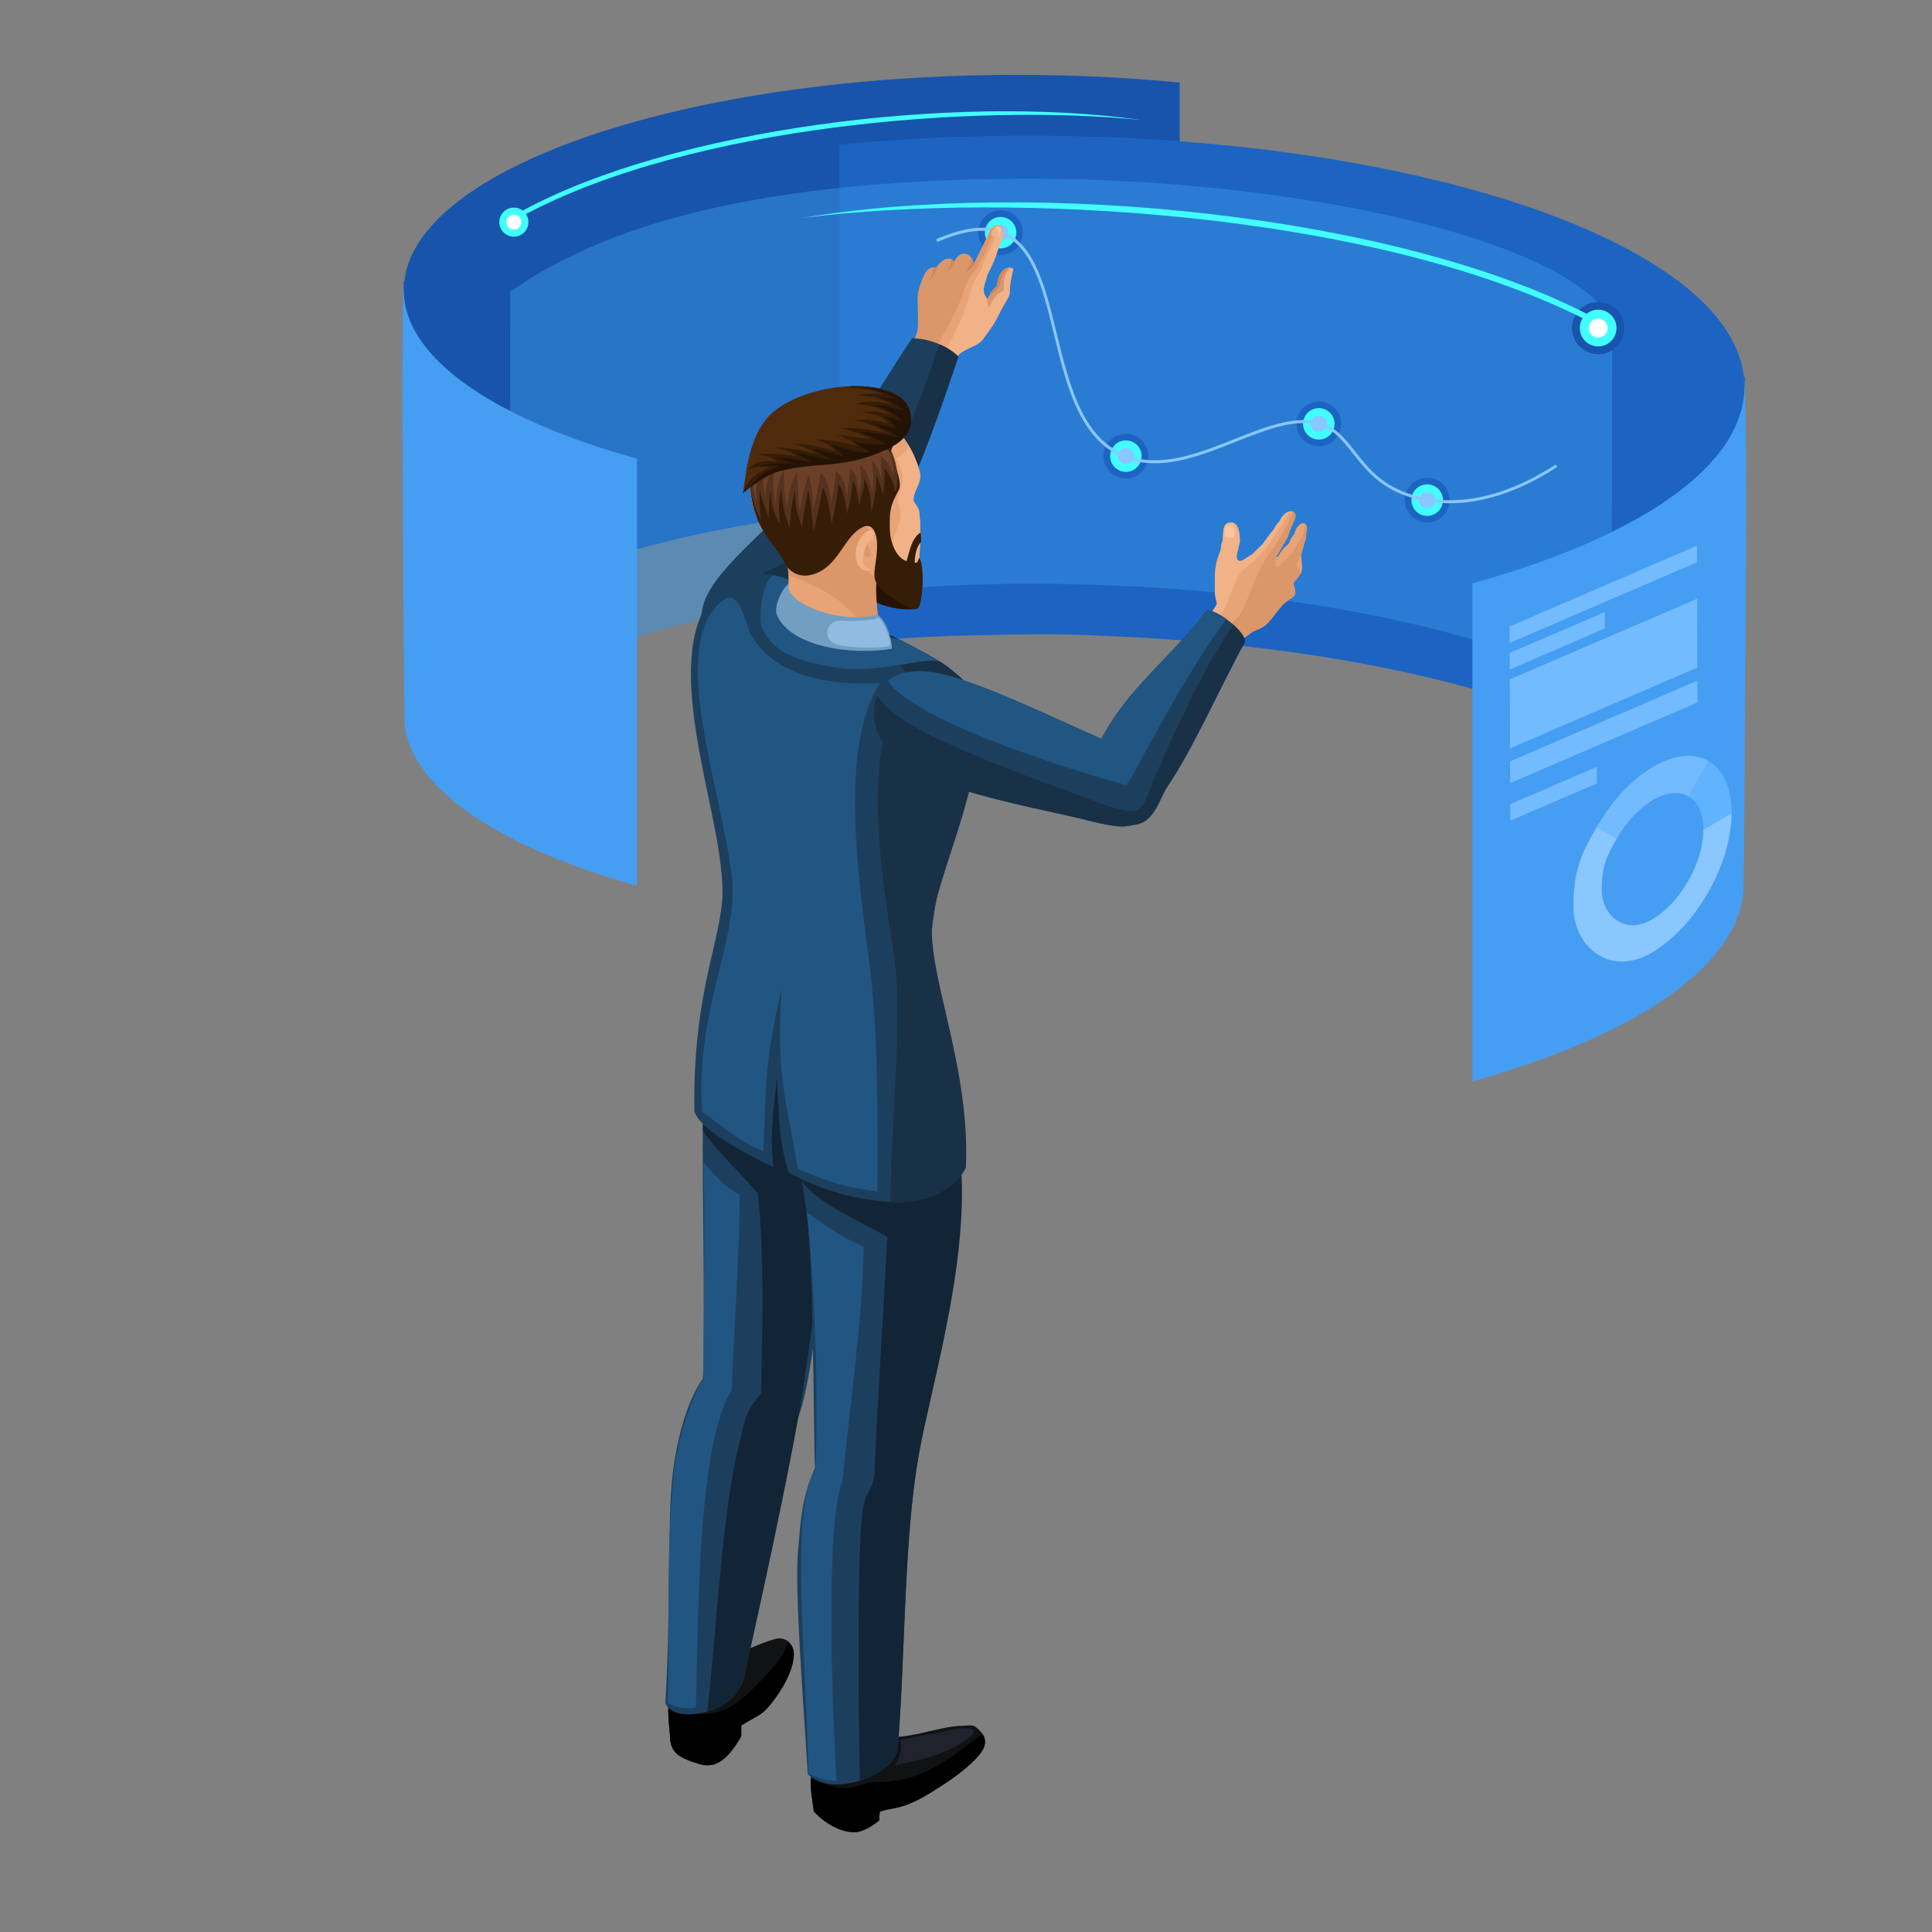<?xml version="1.0" encoding="utf-8"?>
<!-- Generator: Adobe Illustrator 16.0.0, SVG Export Plug-In . SVG Version: 6.00 Build 0)  -->
<!DOCTYPE svg PUBLIC "-//W3C//DTD SVG 1.1//EN" "http://www.w3.org/Graphics/SVG/1.1/DTD/svg11.dtd">
<svg version="1.1" id="Layer_1" xmlns="http://www.w3.org/2000/svg" xmlns:xlink="http://www.w3.org/1999/xlink" x="0px" y="0px"
	 width="50px" height="50px" viewBox="0 0 50 50" enable-background="new 0 0 50 50" xml:space="preserve">
<rect x="0" y="0" width="50" height="50" fill="#808080" stroke="none"/>
<g>
	<g>
		<path fill-rule="evenodd" clip-rule="evenodd" fill="#1854AC" d="M26.324,1.938c-8.551,0-15.522,2.371-15.86,5.34
			c-0.009,0.006-0.019,0.012-0.027,0.018l0.273,10.341c1.175-2.435,6.859-4.332,13.938-4.598c1.208-0.069,2.26-0.022,3.389-0.002
			c0.854,0.032,1.687,0.087,2.493,0.164V2.136C29.19,2.006,27.781,1.938,26.324,1.938z"/>
		<path fill-rule="evenodd" clip-rule="evenodd" fill="#1D64C2" d="M26.632,3.512c9.974,0,18.104,2.765,18.498,6.228
			c0.009,0.007,0.021,0.014,0.031,0.02L44.843,21.82c-1.37-2.84-8-5.052-16.255-5.362c-1.409-0.081-2.635-0.026-3.952-0.002
			c-0.995,0.037-1.967,0.101-2.909,0.191V3.743C23.289,3.593,24.934,3.512,26.632,3.512z"/>
		<path opacity="0.5" fill-rule="evenodd" clip-rule="evenodd" fill="#3994E3" d="M26.669,4.626c6.998,0,14.031,1.604,15.055,3.712
			l-0.019,9.736c-1.363-1.021-6.635-2.967-15.071-2.967c-5.873,0-10.958,1.182-13.432,2.902V7.551
			C15.663,5.817,19.668,4.626,26.669,4.626z"/>
		<g>
			<g>
				<path fill-rule="evenodd" clip-rule="evenodd" fill="#111214" d="M19.805,44.264c-0.139,0.133-0.301,0.195-0.621,0.389v0.281
					c-0.333,0.582-0.653,0.846-1.073,0.723c-0.586-0.174-0.764-0.316-0.771-0.736c-0.067-0.715-0.082-0.85,0.111-1.375
					c0.581-0.379,0.855-0.463,1.27-0.594c0.341-0.109,0.854-0.406,1.348-0.537c0.288-0.076,0.463,0.166,0.475,0.354
					C20.569,43.215,20.175,43.871,19.805,44.264z"/>
				<path fill-rule="evenodd" clip-rule="evenodd" d="M19.805,44.264c-0.139,0.133-0.301,0.195-0.621,0.389v0.281
					c-0.333,0.582-0.653,0.846-1.073,0.723c-0.586-0.174-0.764-0.316-0.771-0.736c-0.037-0.395-0.058-0.613-0.037-0.818
					c0.779,0.4,1.442,0.363,2.169-0.387c0.218-0.227,0.858-0.809,0.913-1.242c0.096,0.074,0.152,0.193,0.158,0.295
					C20.569,43.215,20.175,43.871,19.805,44.264z"/>
			</g>
			<g>
				<path fill-rule="evenodd" clip-rule="evenodd" fill="#111214" d="M21.551,45.482c0.164-0.043,0.586-0.686,1.179-0.561
					c0.711,0.152,1.538-0.25,2.178-0.258c0.115-0.002,0.259-0.031,0.329,0.021c0.305,0.229,0.343,0.465,0.08,0.764
					c-0.194,0.221-0.545,0.504-0.847,0.699c-0.32,0.207-0.57,0.383-0.958,0.543c-0.288,0.119-0.482,0.104-0.743,0.195l-0.016,0.227
					c-0.208,0.176-0.442,0.287-0.585,0.301c-0.367,0.031-0.797-0.203-1.107-0.533c-0.035-0.375-0.169-0.748,0.024-1.299
					L21.551,45.482z"/>
				<path fill-rule="evenodd" clip-rule="evenodd" d="M25.421,44.867c0.12,0.176,0.089,0.361-0.105,0.582
					c-0.194,0.221-0.545,0.504-0.847,0.699c-0.32,0.207-0.57,0.383-0.958,0.543c-0.288,0.119-0.482,0.104-0.743,0.195l-0.016,0.227
					c-0.208,0.176-0.442,0.287-0.585,0.301c-0.367,0.031-0.797-0.203-1.107-0.533c-0.027-0.285-0.111-0.572-0.063-0.936
					c0.792,0.605,1.279,0.195,1.583,0.18c0.451-0.021,1.104,0.018,2.107-0.705C24.92,45.254,25.171,45.068,25.421,44.867z"/>
				<path fill-rule="evenodd" clip-rule="evenodd" fill="#20232E" d="M23.163,45.688c0.184-0.32,0.184-0.529,0.123-0.656l1.264-0.25
					c0.619-0.129,0.746-0.014,0.581,0.135C24.579,45.406,23.852,45.529,23.163,45.688z"/>
			</g>
			<path fill-rule="evenodd" clip-rule="evenodd" fill="#1D3F5E" d="M21.738,28.344c-0.193,1.502-0.569,7.045-1.068,8.293
				c-0.751,1.879-0.964,4.746-1.42,6.811c-0.07,0.242-0.281,0.549-0.622,0.721c-0.531,0.268-1.266,0.291-1.41-0.094
				c0.124-1.904,0.08-4.309,0.143-5.367c0.069-1.188,0.36-2.346,0.828-3.035c0.061-0.852-0.002-4.363-0.003-5.945
				c0-1.416,0.021-2.326,0.431-3.239L21.738,28.344z"/>
			<path fill-rule="evenodd" clip-rule="evenodd" fill="#122536" d="M21.738,28.9c-0.193,1.504-0.829,6.422-1.068,7.736
				c-0.396,2.174-0.964,4.746-1.42,6.811c-0.07,0.242-0.281,0.549-0.622,0.721c-0.102,0.051-0.211,0.094-0.322,0.125
				c0.185-1.492,0.376-5.121,0.795-6.803c0.189-0.762,0.158-0.924,0.593-1.424c0.034-1.715,0.095-3.451-0.08-5.17
				c-0.269-0.357-1.079-1.109-1.422-1.637l0.004-0.955c0.062-0.445,0.241-0.857,0.421-1.26L21.738,28.9z"/>
			<path fill-rule="evenodd" clip-rule="evenodd" fill="#1D3F5E" d="M24.506,28.389c0.116,0.477,0.32,1.217,0.342,1.709
				c0.119,2.639-0.793,5.959-1.081,7.609c-0.389,2.234-0.34,5.371-0.541,7.596c-0.128,0.641-1.717,1.244-2.322,0.609
				c-0.113-1.9-0.343-4.732-0.251-5.777c0.077-0.869,0.101-1.373,0.437-2.139c-0.014-0.389-0.024-1.438-0.043-2.605
				c-0.022-1.313-0.057-2.77-0.125-3.596c-0.108-1.316-0.768-3.68-0.063-5.303l3.067-0.499L24.506,28.389z"/>
			<path fill-rule="evenodd" clip-rule="evenodd" fill="#122536" d="M24.746,29.262c0.566,2.738-0.637,6.484-0.978,8.445
				c-0.389,2.234-0.34,5.371-0.541,7.596c-0.064,0.318-0.488,0.627-0.972,0.781c-0.048-1.93-0.055-4.648,0.004-6.115
				c0.064-1.58,0.216-1.08,0.368-1.773c0.071-1.75,0.226-4.059,0.337-6.18c-0.75-0.455-2.314-1.064-2.302-1.762l2.711-0.104
				L24.746,29.262z"/>
			<path fill-rule="evenodd" clip-rule="evenodd" fill="#215682" d="M20.881,31.377c0.557,0.402,0.841,0.598,1.469,0.893
				c-0.018,1.754-0.361,4.178-0.547,6.041c-0.467,1.191-0.245,6.201-0.155,7.781c-0.349-0.035-0.418-0.035-0.725-0.197
				c-0.06-2.963-0.487-6.916,0.181-7.854C21.184,35.984,21.094,33.41,20.881,31.377z"/>
			<path fill-rule="evenodd" clip-rule="evenodd" fill="#215682" d="M19.138,30.92c0.018,1.342-0.163,3.715-0.199,5.055
				c-0.962,1.463-0.858,6.797-0.934,8.215c-0.322,0.043-0.429,0.018-0.724-0.119c0.061-1.021-0.068-3.764,0.153-5.883
				c0.12-1.152,0.512-2.078,0.765-2.521c0.014-1.555,0.048-4.027,0.009-5.582C18.514,30.422,18.698,30.678,19.138,30.92z"/>
		</g>
		<path fill-rule="evenodd" clip-rule="evenodd" fill="#459EF2" d="M45.13,9.74c0.131,0.401,0,11.974-0.003,13.134
			c0,2.064-2.743,3.915-7.021,5.114V15.097c4.288-1.189,7.04-3.028,7.04-5.094C45.146,9.915,45.139,9.827,45.13,9.74z"/>
		<path fill-rule="evenodd" clip-rule="evenodd" fill="#459EF2" d="M10.464,7.277c-0.113,0.344-0.001,10.267,0.001,11.262
			c0,1.77,2.352,3.357,6.021,4.385V11.871c-3.676-1.02-6.037-2.597-6.037-4.368C10.45,7.428,10.456,7.353,10.464,7.277z"/>
		<g>
			<circle fill-rule="evenodd" clip-rule="evenodd" fill="#1854AC" cx="41.36" cy="8.49" r="0.677"/>
			<path fill-rule="evenodd" clip-rule="evenodd" fill="#41FFFF" d="M41.072,8.126l-0.098,0.116
				c-5.544-2.776-14.837-3.284-20.202-2.603C26.852,4.62,36.102,5.569,41.072,8.126z"/>
			<circle fill-rule="evenodd" clip-rule="evenodd" fill="#41FFFF" cx="41.36" cy="8.49" r="0.475"/>
			<circle fill-rule="evenodd" clip-rule="evenodd" fill="#FFFFFF" cx="41.36" cy="8.49" r="0.244"/>
		</g>
		<g>
			<g>
				<circle fill-rule="evenodd" clip-rule="evenodd" fill="#1D64C2" cx="25.896" cy="6.021" r="0.58"/>
				<circle fill-rule="evenodd" clip-rule="evenodd" fill="#41FFFF" cx="25.896" cy="6.022" r="0.407"/>
				<circle fill-rule="evenodd" clip-rule="evenodd" fill="#8AC6FF" cx="25.896" cy="6.021" r="0.209"/>
			</g>
			<g>
				<circle fill-rule="evenodd" clip-rule="evenodd" fill="#1D64C2" cx="29.137" cy="11.805" r="0.58"/>
				<circle fill-rule="evenodd" clip-rule="evenodd" fill="#41FFFF" cx="29.138" cy="11.805" r="0.407"/>
				<circle fill-rule="evenodd" clip-rule="evenodd" fill="#8AC6FF" cx="29.137" cy="11.805" r="0.209"/>
			</g>
			<g>
				<circle fill-rule="evenodd" clip-rule="evenodd" fill="#1D64C2" cx="34.131" cy="10.97" r="0.58"/>
				<circle fill-rule="evenodd" clip-rule="evenodd" fill="#41FFFF" cx="34.131" cy="10.969" r="0.407"/>
				<circle fill-rule="evenodd" clip-rule="evenodd" fill="#8AC6FF" cx="34.131" cy="10.969" r="0.209"/>
			</g>
			<g>
				<circle fill-rule="evenodd" clip-rule="evenodd" fill="#1D64C2" cx="36.936" cy="12.943" r="0.58"/>
				<circle fill-rule="evenodd" clip-rule="evenodd" fill="#41FFFF" cx="36.936" cy="12.943" r="0.408"/>
				<circle fill-rule="evenodd" clip-rule="evenodd" fill="#8AC6FF" cx="36.936" cy="12.943" r="0.209"/>
			</g>
			<path fill-rule="evenodd" clip-rule="evenodd" fill="#8AC6FF" d="M40.3,12.086c-0.67,0.435-1.362,0.738-2.048,0.867
				c-0.641,0.122-1.276,0.09-1.881-0.127c-0.695-0.25-1.047-0.695-1.359-1.091c-0.274-0.348-0.518-0.657-0.94-0.752
				c-0.611-0.137-1.337,0.151-2.097,0.453c-0.878,0.348-1.802,0.715-2.669,0.479c-1.322-0.36-1.686-1.851-2.028-3.256
				c-0.143-0.582-0.28-1.149-0.482-1.612c-0.402-0.923-1.062-1.428-2.535-0.786l-0.031-0.069c1.529-0.667,2.215-0.139,2.636,0.824
				c0.202,0.468,0.342,1.039,0.485,1.625c0.337,1.384,0.696,2.852,1.976,3.2c0.842,0.229,1.753-0.132,2.62-0.476
				c0.771-0.306,1.508-0.598,2.142-0.456c0.448,0.101,0.7,0.42,0.983,0.779c0.306,0.389,0.65,0.825,1.325,1.067
				c0.592,0.213,1.213,0.243,1.842,0.124c0.675-0.127,1.358-0.426,2.021-0.855L40.3,12.086z"/>
		</g>
		<g>
			<g>
				<g>
					<path fill-rule="evenodd" clip-rule="evenodd" fill="#E8A476" d="M25.618,5.984c-0.057,0.12-0.112,0.241-0.17,0.359
						l-0.245,0.489c-0.052-0.24-0.244-0.332-0.39-0.21c-0.045,0.037-0.09,0.09-0.119,0.16c-0.024-0.065-0.208-0.212-0.459,0.143
						c-0.156-0.018-0.238,0.049-0.304,0.175c-0.04,0.076-0.074,0.166-0.105,0.256c-0.044,0.128-0.074,0.236-0.073,0.347
						c0.001,0.236,0.012,0.491,0.005,0.773c-0.007,0.306-0.354,0.692-0.542,0.915L24.35,9.75c0.173-0.217,0.267-0.375,0.441-0.552
						c0.178-0.18,0.403-0.202,0.573-0.341c0.094-0.078,0.149-0.182,0.311-0.41c0.133-0.189,0.207-0.394,0.334-0.601
						c0.124-0.215,0.116-0.167,0.13-0.408c0.009-0.186,0.068-0.37,0.084-0.482c-0.232-0.116-0.416,0.171-0.415,0.452
						c-0.132,0.075-0.22,0.259-0.25,0.341c-0.186-0.243-0.075-0.343,0-0.654c0.118-0.216,0.202-0.407,0.267-0.625
						c0.036-0.096,0.071-0.195,0.11-0.302c0.054-0.174-0.015-0.298-0.067-0.333C25.825,5.808,25.713,5.821,25.618,5.984z"/>
					<path fill-rule="evenodd" clip-rule="evenodd" fill="#F1B287" d="M24.053,9.656L24.35,9.75
						c0.173-0.217,0.267-0.375,0.441-0.552c0.178-0.18,0.403-0.202,0.573-0.341c0.094-0.078,0.149-0.182,0.311-0.41
						c0.133-0.189,0.207-0.394,0.334-0.601c0.124-0.215,0.116-0.167,0.13-0.408c0.009-0.186,0.068-0.37,0.084-0.482
						c-0.232-0.116-0.416,0.171-0.415,0.452c-0.132,0.075-0.22,0.259-0.25,0.341c-0.186-0.243-0.075-0.343,0-0.654
						c0.118-0.216,0.202-0.407,0.267-0.625c0.036-0.096,0.071-0.195,0.11-0.302c0.049-0.162-0.005-0.281-0.057-0.324
						c-0.052,0.098-0.112,0.261-0.185,0.443c-0.095,0.233-0.216,0.5-0.316,0.706c-0.066,0.134-0.108,0.192-0.146,0.261
						c-0.04,0.072-0.076,0.156-0.132,0.347C24.904,8.358,24.528,9.053,24.053,9.656z"/>
					<path fill-rule="evenodd" clip-rule="evenodd" fill="#DB9669" d="M26.147,6.933c-0.195-0.028-0.34,0.227-0.339,0.476
						c-0.132,0.075-0.22,0.259-0.25,0.341c-0.004-0.005-0.007-0.01-0.012-0.015c0.003,0.075,0.013,0.155,0.034,0.243
						c0.163-0.327,0.243-0.382,0.398-0.461C25.957,7.25,25.998,7.076,26.147,6.933L26.147,6.933z M25.618,5.984
						c0.057-0.097,0.118-0.141,0.169-0.154c-0.152,0.402-0.26,0.69-0.473,1.059c-0.113,0.196-0.208,0.235-0.269,0.371
						c-0.078,0.172-0.138,0.395-0.211,0.567c-0.29,0.674-0.622,1.196-1.04,1.749l-0.579-0.184c0.188-0.223,0.535-0.609,0.542-0.915
						c0.007-0.282-0.004-0.537-0.005-0.773c-0.001-0.111,0.028-0.219,0.073-0.347c0.031-0.09,0.065-0.18,0.105-0.256
						c0.066-0.126,0.148-0.193,0.304-0.175c0.25-0.355,0.435-0.208,0.459-0.143c0.029-0.07,0.074-0.123,0.119-0.16
						c0.146-0.121,0.338-0.029,0.39,0.21l0.245-0.489C25.506,6.225,25.561,6.104,25.618,5.984z"/>
					<path fill-rule="evenodd" clip-rule="evenodd" fill="#C9875B" d="M26.09,6.933c-0.165,0.023-0.282,0.252-0.281,0.476
						c-0.125,0.07-0.209,0.236-0.244,0.324c0.068-0.087,0.241-0.274,0.298-0.297C25.88,7.221,25.956,7.043,26.09,6.933L26.09,6.933z
						 M25.224,6.791l-0.021,0.042c-0.013-0.06-0.035-0.11-0.062-0.15c-0.006,0.163-0.097,0.28-0.162,0.36
						C25.125,6.976,25.185,6.897,25.224,6.791L25.224,6.791z M24.692,6.778c-0.008-0.019-0.029-0.044-0.061-0.061
						c-0.03,0.144-0.064,0.211-0.127,0.325C24.608,6.961,24.659,6.873,24.692,6.778L24.692,6.778z M24.24,6.917l-0.005,0.007
						c-0.026-0.003-0.05-0.003-0.072-0.002C24.14,7.08,24.107,7.177,24.03,7.286C24.15,7.169,24.21,7.089,24.24,6.917z"/>
					<path fill-rule="evenodd" clip-rule="evenodd" fill="#F1B287" d="M25.761,5.866c-0.055,0.02-0.099,0.149-0.117,0.207
						c-0.006,0.02,0.174,0.099,0.19,0.07c0.033-0.065,0.096-0.191,0.058-0.233C25.857,5.871,25.817,5.846,25.761,5.866z"/>
					<path fill-rule="evenodd" clip-rule="evenodd" fill="#FCC5A1" d="M25.761,5.866c0.037,0.051,0.096,0.096,0.073,0.277
						c0.033-0.065,0.096-0.191,0.058-0.233C25.857,5.871,25.817,5.846,25.761,5.866z"/>
				</g>
				<path fill-rule="evenodd" clip-rule="evenodd" fill="#1D3F5E" d="M21.335,12.182c0.868-1.153,1.467-2.228,2.268-3.43
					c0.374,0.006,0.883,0.161,1.199,0.479c-0.541,1.609-0.935,2.714-1.642,4.26c-0.792,1.021-3.487,4.294-4.531,3.577
					c-0.313-0.216-0.589-0.616-0.452-1.31C18.358,14.838,19.722,13.846,21.335,12.182z"/>
				<path fill-rule="evenodd" clip-rule="evenodd" fill="#193147" d="M22.479,13.104c0.65-0.864,1.252-2.533,1.835-4.194
					c0.181,0.078,0.353,0.184,0.489,0.321c-0.541,1.609-0.935,2.714-1.642,4.26c-0.792,1.021-3.487,4.294-4.531,3.577
					c-0.313-0.216-0.553-0.432-0.416-1.125C18.395,15.022,20.865,14.767,22.479,13.104z"/>
			</g>
			<g>
				<path fill-rule="evenodd" clip-rule="evenodd" fill="#1D3F5E" d="M19.172,14.898c-1.467,0.607-1.402,2.504-1.15,4.095
					c0.248,1.56,0.604,2.686,0.673,3.899c0.072,1.298-0.776,2.596-0.725,5.873c0.189,0.557,1.611,1.219,2.046,1.443
					c-0.102-0.865-0.008-1.357,0.091-2.324c0.072,1.207,0.043,1.617,0.304,2.457c0.921,0.547,2.858,1.098,3.931,0.516
					c0.052-2.219-0.528-4.021-0.278-6.181c0.141-2.344,1.158-4.87,0.917-6.039c-0.106-0.515-0.436-0.953-0.821-1.261
					c-0.821-0.66-2.985-2.353-4.344-2.529C19.565,14.814,19.346,14.827,19.172,14.898z"/>
				<path fill-rule="evenodd" clip-rule="evenodd" fill="#215682" d="M19.443,16.446c0.557,0.94,1.788,1.323,3.322,1.229
					c-1.032,1.7-0.577,4.865-0.255,7.343c0.219,1.688,0.211,4.312,0.197,5.817c-0.969-0.133-1.145-0.219-2.054-0.58
					c-0.402-2.229-0.545-2.527-0.427-4.66c-0.433,1.869-0.395,2.386-0.473,4.197c-0.769-0.342-0.888-0.533-1.58-1.012
					c-0.189-2.705,0.97-4.444,0.762-6.142c-0.282-2.299-1.669-5.964-0.235-7.096C19.149,15.188,19.304,16.212,19.443,16.446z"/>
				<path fill-rule="evenodd" clip-rule="evenodd" fill="#193147" d="M23.036,31.121c0.698,0.027,1.607-0.199,1.961-0.898
					c0.114-2.533-0.911-4.784-0.88-6.211c0.029-1.31,1.71-4.323,1.031-6.066c-0.121-0.31-0.333-0.461-0.572-0.653
					c-0.39-0.313-1.529-0.853-2.325-1.258l0.021,0.424c0.625,0.388,0.859,0.604,1.365,1.138c-1.579,1.498-0.699,5.621-0.478,7.318
					C23.35,26.365,23.066,29.1,23.036,31.121z"/>
				<g>
					<g>
						<path fill-rule="evenodd" clip-rule="evenodd" fill="#241304" d="M22.02,15.068l0.989-0.139l0.668-0.041
							c0.061,0.587,0.144,0.855,0.018,0.872c-0.296,0.04-0.757-0.023-1.104-0.214C22.332,15.404,22.307,15.24,22.02,15.068z"/>
						<path fill-rule="evenodd" clip-rule="evenodd" fill="#E8A476" d="M23.624,15.118c-0.178,0.087-0.985-0.176-0.958-0.095
							c-0.037,0.553,0.1,0.893,0.087,1.792c-1.056,0.753-2.526-0.117-2.42-0.659c-0.008-0.369,0.176-1.395-0.009-1.694
							c-0.211-0.34-0.643-0.719-0.796-1.235c-0.245-0.824-0.156-1.74,0.613-2.35c1.404-1.115,3.199-0.322,3.654,1.309
							c0.089,0.318-0.163,0.491-0.154,0.763c0.002,0.054,0.073,0.109,0.129,0.227C23.849,13.338,23.842,15.01,23.624,15.118z"/>
						<path fill-rule="evenodd" clip-rule="evenodd" fill="#DB9669" d="M23.614,15.108c-0.178,0.088-0.952-0.178-0.926-0.097
							c-0.057,0.509,0.077,0.905,0.064,1.803c-0.625-0.914-0.889-1.417-2.347-1.922c-0.005-0.184-0.027-0.34-0.083-0.431
							c-0.211-0.34-0.643-0.719-0.796-1.235c-0.245-0.824-0.156-1.74,0.613-2.35c1.404-1.115,3.199-0.322,3.654,1.309
							c0.089,0.318-0.163,0.491-0.154,0.763c0.002,0.054,0.073,0.109,0.129,0.227C23.849,13.338,23.833,15,23.614,15.108z"/>
						<path fill-rule="evenodd" clip-rule="evenodd" fill="#E8A476" d="M23.587,15.118c-0.094,0.05-0.485,0.017-0.775-0.095
							c-0.184-0.07-0.316-0.228-0.345-0.239c-0.12-0.049-0.387-0.428,0.027-1.032c-0.214-0.594-2.042,0.918-2.171,0.709
							c-0.211-0.34-0.643-0.719-0.796-1.235c-0.245-0.824-0.156-1.74,0.613-2.35c1.404-1.115,3.199-0.322,3.654,1.309
							c0.089,0.318-0.163,0.491-0.154,0.763c0.002,0.054,0.073,0.109,0.129,0.227C23.849,13.338,23.802,15.002,23.587,15.118z"/>
						<path fill-rule="evenodd" clip-rule="evenodd" fill="#361D07" d="M20.367,14.667c-0.234-0.491-0.648-0.792-0.84-1.44
							c-0.245-0.824-0.156-1.74,0.613-2.35c1.103-0.876,2.448-0.574,3.194,0.387c0.04,0.062-0.383,0.261-0.243,0.571
							c0.2,0.525,0.232,0.728,0.166,0.852c-0.248,0.46-0.24,0.556-0.223,1.235l-0.324,0.129c-0.073-0.533-0.292-0.5-0.521-0.322
							c-0.402,0.311-0.558,1.017-1.227,1.155C20.71,14.935,20.496,14.833,20.367,14.667z"/>
						<path fill-rule="evenodd" clip-rule="evenodd" fill="#F1B287" d="M23.628,15.111c-0.038,0.022-0.257,0.014-0.366-0.023
							c-0.125-0.133-0.252-0.415-0.248-0.555c0.017-0.537,0.288-0.973,0.287-1.19c-0.003-0.459-0.155-0.23,0.02-0.727
							c0.134-0.381-0.042-0.439-0.12-0.766c0.194-0.071,0.284-0.221,0.316-0.318c0.117,0.198,0.21,0.417,0.276,0.652
							c0.089,0.318-0.163,0.491-0.154,0.763c0.002,0.054,0.073,0.109,0.129,0.227C23.849,13.338,23.838,14.986,23.628,15.111z"/>
						<path fill-rule="evenodd" clip-rule="evenodd" fill="#DB9669" d="M22.582,13.77c-0.503-0.468-0.989,1.023-0.179,1.007
							C22.086,14.442,22.326,13.913,22.582,13.77z"/>
						<path fill-rule="evenodd" clip-rule="evenodd" fill="#F1B287" d="M22.579,13.988c0.075-0.208,0.012-0.284-0.08-0.262
							c-0.101,0.025-0.244,0.17-0.318,0.386c-0.121,0.348,0.052,0.788,0.389,0.617c-0.29,0.017-0.263-0.333-0.176-0.548
							C22.452,14.034,22.544,13.931,22.579,13.988z"/>
						<path fill-rule="evenodd" clip-rule="evenodd" fill="#DB9669" d="M22.446,14.083c0.08,0.15,0.108,0.24,0.083,0.292
							c-0.019,0.036-0.074,0.078-0.166-0.011C22.361,14.259,22.397,14.161,22.446,14.083z"/>
						<path fill-rule="evenodd" clip-rule="evenodd" fill="#54321E" d="M20.576,12.699c0.007,0.41,0.04,0.562,0.178,0.936
							c0.037-0.236,0.069-0.477,0.115-0.711c0.015-0.079,0.033-0.156,0.052-0.233c0.055,0.35,0.096,0.705,0.139,1.056
							c0.08-0.374,0.167-0.751,0.231-1.128c0.14,0.215,0.18,0.664,0.233,0.94c0.072-0.35,0.146-0.681,0.169-1.038
							c0.15,0.152,0.193,0.557,0.235,0.78c0.064-0.297,0.114-0.562,0.148-0.866c0.094,0.138,0.123,0.466,0.151,0.637
							c0.055-0.204,0.145-0.47,0.145-0.675c0.151,0.264,0.156,0.569,0.185,0.864c0.059-0.308,0.147-0.657,0.122-0.967
							c0.066,0.104,0.141,0.412,0.18,0.544c0.017-0.235,0.037-0.474,0.035-0.71c0.126,0.14,0.252,0.401,0.274,0.602
							c0.111-0.236,0.058-0.701-0.084-1.017l-0.017-0.037l-0.041,0.002c-0.238,0.015-0.477,0.03-0.715,0.045
							c-0.158,0.009-0.314,0.02-0.472,0.029c-0.076,0.005-0.162,0.013-0.237,0.013c-0.031-0.001-0.071-0.008-0.103-0.012
							c-0.076-0.01-0.153-0.021-0.229-0.031c-0.221-0.031-0.441-0.062-0.662-0.094c-0.334-0.047-0.651-0.129-0.985-0.178
							c-0.466,0.819-0.118,1.617,0.068,2.017c-0.016-0.259-0.056-0.535-0.018-0.79c0.02,0.223,0.147,0.517,0.227,0.736
							c0-0.26-0.009-0.485,0.052-0.742c-0.012,0.361,0.049,0.574,0.229,0.89c-0.018-0.329-0.052-0.588,0.04-0.928
							c0.012,0.414,0.089,0.665,0.212,1.044C20.461,13.354,20.477,13.01,20.576,12.699z"/>
						<path fill-rule="evenodd" clip-rule="evenodd" fill="#6B4027" d="M19.668,11.494c-0.192,0.423-0.34,0.705-0.081,1.515
							c-0.063-0.591,0.092-0.978,0.213-1.061c-0.071,0.432-0.064,0.536,0.015,0.924c-0.019-0.411,0.112-0.588,0.229-0.813
							c-0.017,0.166-0.075,0.592,0.047,1.061c-0.03-0.262,0.041-0.717,0.196-0.961c0,0.39,0,0.621,0.088,0.982
							c0.021-0.328,0.088-0.672,0.258-0.915c0.029,0.369,0.006,0.65,0.066,0.998c0.058-0.377,0.118-0.599,0.233-0.966
							c0.074,0.351,0.087,0.507,0.123,0.932c0.067-0.317,0.134-0.633,0.182-0.954c0.202,0.183,0.229,0.445,0.273,0.782
							c0.068-0.33,0.103-0.495,0.119-0.828c0.197,0.143,0.231,0.28,0.286,0.668c0.055-0.254,0.065-0.496,0.094-0.755
							c0.154,0.143,0.186,0.323,0.218,0.639c0.085-0.315,0.054-0.512,0.031-0.704c0.161,0.119,0.3,0.428,0.303,0.762
							c0.058-0.303,0.053-0.632-0.014-0.895c0.14,0.158,0.168,0.187,0.251,0.464c0.013-0.188,0.006-0.359-0.002-0.549
							c0.12,0.053,0.256,0.251,0.329,0.481c0.01-0.37-0.069-0.514-0.138-0.666c0,0-1.332,0.138-1.399,0.138
							C21.521,11.774,19.668,11.494,19.668,11.494z"/>
						<path fill-rule="evenodd" clip-rule="evenodd" fill="#4F2B0C" d="M19.235,12.746c0.489-0.551,1.057-0.646,2.125-0.721
							c0.739-0.052,1.252-0.222,1.702-0.462c0.675-0.36,0.587-0.977,0.302-1.23c-0.551-0.489-1.974-0.433-2.925,0.051
							c-0.233,0.119-0.434,0.263-0.591,0.443C19.427,11.312,19.308,12.106,19.235,12.746z"/>
						<path fill-rule="evenodd" clip-rule="evenodd" fill="#361D07" d="M19.213,12.772c0.192-0.146,0.673-0.518,1.002-0.592
							c0.293-0.066,0.67-0.122,1.145-0.155c0.739-0.052,1.252-0.222,1.702-0.462c0.675-0.36,0.587-0.977,0.302-1.23
							c-0.283-0.25-0.794-0.359-1.354-0.34c-0.045,0.01-0.092,0.021-0.141,0.034c0.476,0.026,0.605,0.042,1.019,0.175
							c-0.336-0.033-0.382-0.025-0.719,0.035c0.333,0.013,0.59,0.044,0.897,0.229c-0.288-0.063-0.566-0.122-0.922-0.01
							c0.321,0.027,0.667,0.082,0.922,0.286c-0.294-0.09-0.476-0.092-0.774-0.092c0.325,0.087,0.482,0.065,0.71,0.313
							c-0.359-0.089-0.577-0.12-0.922-0.092c0.347,0.065,0.511,0.125,0.866,0.332c-0.411-0.082-0.792-0.156-1.208-0.12
							c0.343,0.074,0.485,0.133,0.812,0.268c-0.377-0.017-0.553-0.056-0.917-0.106c0.281,0.103,0.322,0.123,0.576,0.286
							c-0.421-0.083-0.716-0.14-1.125-0.162c0.271,0.078,0.422,0.166,0.543,0.313c-0.472-0.137-0.576-0.164-1.079-0.203
							c0.22,0.063,0.406,0.149,0.599,0.268c-0.262-0.054-0.644-0.166-1.092-0.166c0.317,0.089,0.366,0.105,0.585,0.231
							c-0.37-0.07-0.679-0.079-1.051-0.056c0.253,0.051,0.347,0.064,0.525,0.189c-0.319-0.027-0.548-0.023-0.77,0.211
							c0.247-0.086,0.36-0.076,0.585-0.06C19.552,12.258,19.4,12.332,19.213,12.772z"/>
						<path fill-rule="evenodd" clip-rule="evenodd" fill="#241304" d="M22.577,10.487c0.273-0.006,0.596,0.083,0.867,0.143
							c-0.233-0.141-0.439-0.284-0.709-0.351c0.165,0.008,0.328,0.033,0.491,0.054c-0.305-0.167-0.456-0.205-0.79-0.3
							c0.388,0.008,0.816,0.209,0.913,0.29c0.154,0.129,0.257,0.377,0.229,0.617c-0.033,0.282-0.243,0.485-0.483,0.613
							c-0.536,0.286-1.075,0.419-1.679,0.462c-0.891,0.063-1.568,0.164-2.005,0.604c0.179-0.315,0.427-0.447,0.783-0.555
							c-0.173-0.013-0.361-0.016-0.531,0c0.361-0.112,0.694-0.074,0.919-0.037c-0.107-0.075-0.425-0.135-0.544-0.188
							c0.345,0.004,0.643,0.063,0.977,0.126c-0.148-0.085-0.304-0.183-0.457-0.257c0.311,0.045,0.639,0.131,0.95,0.196
							c-0.162-0.1-0.324-0.207-0.494-0.291c0.28,0.041,0.559,0.131,0.832,0.211c-0.107-0.131-0.194-0.209-0.344-0.3
							c0.346,0.043,0.628,0.218,1.009,0.179c-0.145-0.082-0.287-0.176-0.452-0.297c0.305,0.122,0.604,0.085,0.88,0.097
							c-0.245-0.133-0.446-0.234-0.713-0.326c-0.004-0.001-0.008-0.002-0.012-0.004c0.369,0.025,0.696,0.068,1.059,0.141
							c-0.236-0.138-0.436-0.252-0.69-0.349c0.219,0.023,0.432,0.08,0.645,0.133c-0.111-0.122-0.214-0.25-0.365-0.326
							c0.178,0.03,0.355,0.093,0.527,0.146C23.102,10.689,22.965,10.565,22.577,10.487z"/>
						<path fill-rule="evenodd" clip-rule="evenodd" fill="#361D07" d="M23.009,13.414c-0.011,0.327,0.06,0.967,0.453,1.109
							c0.082-0.262,0.126-0.592,0.36-0.739c0.011,0.043,0.031,0.229,0.005,0.254c-0.116,0.116-0.153,0.367-0.155,0.526
							c0.099,0.019,0.075-0.094,0.125-0.122c0.15,0.276,0.076,1.267-0.056,1.311c-0.168,0.055-0.684-0.273-0.872-0.453
							c-0.223-0.211-0.27-0.289-0.224-0.632c0.033-0.25,0.175-0.968-0.195-1.117L23.009,13.414z"/>
					</g>
					<path fill-rule="evenodd" clip-rule="evenodd" fill="#215682" d="M20.4,14.993c-0.121-0.038-0.244-0.078-0.372-0.107
						c-0.289,0.103-0.42,1.111-0.306,1.36c0.315,0.692,0.962,0.858,1.894,1.028c1.061,0.193,2.389-0.307,2.707-0.148
						c0.056,0.028-0.974-0.567-1.088-0.589c-0.947-0.178-2.649-0.453-2.838-1.155L20.4,14.993z"/>
					<g>
						<path fill-rule="evenodd" clip-rule="evenodd" fill="#729EC1" d="M20.397,15.111c-0.065,0.543,1.426,1.053,2.311,0.796
							c0.222,0.13,0.383,0.644,0.372,0.884c-1.053,0.175-2.631-0.053-2.974-0.878C20.03,15.733,20.185,15.315,20.397,15.111z"/>
						<path fill-rule="evenodd" clip-rule="evenodd" fill="#8FBCE0" d="M21.778,16.063c0.313,0.02,0.805,0,0.957-0.078
							c0.167,0.149,0.286,0.476,0.31,0.712c-0.077,0.062-0.755,0.104-1.313,0.003C21.256,16.616,21.333,16.037,21.778,16.063z"/>
					</g>
				</g>
			</g>
			<g>
				<g>
					<path fill-rule="evenodd" clip-rule="evenodd" fill="#E8A476" d="M31.645,13.986c-0.039,0.094-0.04,0.15-0.053,0.251
						c-0.063,0.153-0.101,0.272-0.121,0.38c-0.04,0.201-0.025,0.359-0.031,0.625c-0.003,0.155,0.021,0.235,0.056,0.385
						c-0.157,0.307-0.404,0.495-0.634,0.748l0.745,0.569c0.314-0.208,0.561-0.425,0.831-0.606c0.22-0.086,0.297-0.136,0.363-0.204
						c0.133-0.139,0.261-0.336,0.418-0.506c0.325-0.258,0.353-0.173,0.252-0.538c0.118-0.149,0.231-0.246,0.228-0.379
						c-0.002-0.114-0.015-0.215-0.028-0.355c0.026-0.067,0.027-0.085,0.046-0.158c0.019-0.075,0.057-0.191,0.076-0.256l0.013-0.132
						c0.009-0.079,0.046-0.176-0.014-0.238c-0.038-0.041-0.093-0.038-0.148-0.001c-0.076,0.049-0.128,0.161-0.151,0.254
						c-0.079,0.1-0.088,0.112-0.131,0.232c-0.17,0.156-0.169,0.156-0.292,0.354l-0.044,0.01c0.097-0.17,0.196-0.339,0.294-0.508
						c0.024-0.061,0.04-0.127,0.062-0.176c0.106-0.254,0.171-0.366,0.137-0.436c-0.078-0.162-0.307-0.035-0.397,0.182
						c-0.072,0.084-0.105,0.113-0.15,0.214c-0.116,0.134-0.2,0.251-0.302,0.396c-0.088,0.081-0.171,0.157-0.251,0.245
						c-0.138,0.078-0.228,0.159-0.294,0.177c-0.076,0.021-0.118-0.032-0.121-0.1c-0.002-0.075,0.045-0.207,0.084-0.403
						c0-0.324-0.079-0.507-0.253-0.49c-0.09,0.009-0.14,0.056-0.163,0.151C31.652,13.749,31.656,13.854,31.645,13.986z"/>
					<path fill-rule="evenodd" clip-rule="evenodd" fill="#F1B287" d="M31.645,13.986c-0.039,0.094-0.04,0.15-0.053,0.251
						c-0.063,0.153-0.101,0.272-0.121,0.38c-0.04,0.201-0.025,0.359-0.031,0.625c-0.003,0.155,0.021,0.235,0.056,0.385
						c-0.157,0.307-0.404,0.495-0.634,0.748l0.183,0.139c0.497-0.483,0.601-0.66,0.733-0.964c0.062-0.141,0.111-0.325,0.258-0.622
						c0.097-0.192,0.213-0.214,0.554-0.542c0.172-0.166,0.264-0.321,0.479-0.637c0.096-0.14,0.192-0.276,0.236-0.375
						c0.019-0.042,0.035-0.086,0.048-0.137c-0.087,0.031-0.182,0.124-0.232,0.245c-0.072,0.084-0.105,0.113-0.15,0.214
						c-0.116,0.134-0.2,0.251-0.302,0.396c-0.088,0.081-0.171,0.157-0.251,0.245c-0.138,0.078-0.228,0.159-0.294,0.177
						c-0.076,0.021-0.118-0.032-0.121-0.1c-0.002-0.075,0.045-0.207,0.084-0.403c0-0.324-0.079-0.507-0.253-0.49
						c-0.09,0.009-0.14,0.056-0.163,0.151C31.652,13.749,31.656,13.854,31.645,13.986z"/>
					<path fill-rule="evenodd" clip-rule="evenodd" fill="#DB9669" d="M31.227,16.653l0.38,0.29
						c0.314-0.208,0.561-0.425,0.831-0.606c0.22-0.086,0.297-0.136,0.363-0.204c0.133-0.139,0.261-0.336,0.418-0.506
						c0.325-0.258,0.353-0.173,0.252-0.538c0.083-0.104,0.161-0.182,0.202-0.265c-0.046-0.06-0.063-0.111-0.131-0.189
						c0.018-0.065,0.128-0.279,0.128-0.281c0.026-0.067,0.027-0.085,0.046-0.158c0.019-0.075,0.057-0.191,0.076-0.256l0.013-0.132
						c0.009-0.079,0.046-0.176-0.014-0.238c-0.005-0.004-0.009-0.009-0.013-0.012c-0.028,0.212-0.044,0.299-0.176,0.479
						c-0.037,0.05-0.072,0.135-0.11,0.209c-0.025,0.051-0.247,0.28-0.432,0.446c-0.06-0.061-0.068-0.161-0.036-0.273
						c0.097-0.17,0.196-0.339,0.294-0.508c0.024-0.061,0.04-0.127,0.062-0.176c0.106-0.254,0.171-0.366,0.137-0.436
						c-0.014-0.03-0.033-0.05-0.057-0.061c-0.064,0.189-0.173,0.409-0.274,0.587c-0.129,0.228-0.31,0.438-0.451,0.667
						c-0.127,0.207-0.324,0.694-0.478,1.074c-0.076,0.189-0.132,0.296-0.197,0.379C31.929,16.11,31.517,16.392,31.227,16.653z"/>
					<path fill-rule="evenodd" clip-rule="evenodd" fill="#FCC5A1" d="M31.743,13.606c-0.055,0.046-0.051,0.21-0.047,0.283
						c0.001,0.025,0.239,0.039,0.244,0c0.011-0.087,0.026-0.256-0.032-0.288C31.854,13.572,31.798,13.562,31.743,13.606z"/>
				</g>
				<g>
					<path fill-rule="evenodd" clip-rule="evenodd" fill="#1D3F5E" d="M29.316,21.349c0.558-0.021,0.7-0.705,0.887-0.978
						c0.646-0.94,1.39-2.615,2.02-3.767c0.007-0.227-0.604-0.767-0.989-0.821c-0.882,1.215-2.09,2.027-2.785,3.449
						C28.028,20.09,28.669,21.538,29.316,21.349z"/>
					<path fill-rule="evenodd" clip-rule="evenodd" fill="#1D3F5E" d="M24.147,17.398c1.061,0.164,3.123,1.186,4.493,1.783
						c0.936,0.407,1.278,0.835,1.289,1.277c0.014,0.537-0.33,0.915-0.86,0.93c-0.25,0.007-0.658-0.089-1.118-0.205
						c-0.735-0.185-3.107-0.616-4.198-1.192c-0.77-0.406-1.36-1.138-1.054-1.979C22.894,17.472,23.487,17.296,24.147,17.398z"/>
					<path fill-rule="evenodd" clip-rule="evenodd" fill="#193147" d="M29.324,21.349c0.551-0.027,0.693-0.706,0.879-0.978
						c0.646-0.94,1.39-2.615,2.02-3.767c0.003-0.104-0.124-0.274-0.3-0.433c-0.825,1.185-1.411,2.546-1.999,3.849
						c-0.187,0.415-0.263,0.776-0.422,0.899c-0.216,0.167-0.712-0.004-1.272-0.225c-1.889-0.68-2.901-1.094-3.673-1.442
						c-0.982-0.442-1.492-0.769-1.858-1.24c-0.306,0.842,0.285,1.573,1.054,1.979c1.091,0.576,3.463,1.007,4.198,1.192
						c0.46,0.116,0.868,0.212,1.118,0.205C29.16,21.385,29.245,21.372,29.324,21.349z"/>
					<path fill-rule="evenodd" clip-rule="evenodd" fill="#215682" d="M31.737,16.02c-0.17-0.121-0.354-0.216-0.504-0.237
						c-0.857,1.183-2.027,1.984-2.729,3.338c-1.369-0.603-3.332-1.564-4.358-1.723c-0.462-0.072-0.892-0.007-1.175,0.224
						c0.795,1.138,5.279,2.456,6.171,2.696C29.233,20.316,30.497,17.689,31.737,16.02z"/>
				</g>
			</g>
		</g>
		<g>
			<g>
				<path fill-rule="evenodd" clip-rule="evenodd" fill="#8AC6FF" d="M44.814,21.04c-0.003,1.323-0.922,2.941-2.055,3.609
					c-1.131,0.668-2.044-0.192-2.04-1.188c0.003-0.997,0.236-1.411,0.612-2.068c0.173,0.101,0.345,0.203,0.517,0.302
					c-0.244,0.422-0.396,0.693-0.397,1.333c-0.002,0.641,0.586,1.193,1.313,0.764c0.727-0.429,1.317-1.468,1.319-2.318
					C44.324,21.329,44.57,21.184,44.814,21.04z"/>
				<path fill-rule="evenodd" clip-rule="evenodd" fill="#61B3FF" d="M44.219,19.698c0.369,0.214,0.598,0.679,0.596,1.342
					c-0.244,0.145-0.49,0.289-0.731,0.433c0.001-0.425-0.145-0.725-0.383-0.862C43.873,20.307,44.047,20.003,44.219,19.698z"/>
				<path fill-rule="evenodd" clip-rule="evenodd" fill="#73BBFF" d="M42.773,19.85c0.566-0.334,1.076-0.367,1.445-0.154
					c-0.172,0.306-0.346,0.611-0.519,0.915c-0.237-0.138-0.565-0.117-0.929,0.098c-0.361,0.214-0.693,0.582-0.932,1.001
					c-0.171-0.099-0.344-0.199-0.517-0.3C41.695,20.755,42.207,20.184,42.773,19.85z"/>
			</g>
			<path fill-rule="evenodd" clip-rule="evenodd" fill="#73BBFF" d="M39.087,21.239l-0.002-0.427l2.245-0.968l0.001,0.428
				L39.087,21.239L39.087,21.239z M39.069,16.213l4.847-2.09l0.001,0.428L39.07,16.64L39.069,16.213L39.069,16.213z M41.536,15.837
				l-2.465,1.062l0.001,0.427l2.465-1.063L41.536,15.837L41.536,15.837z M39.08,19.367l4.846-2.09l-0.005-1.782l-4.848,2.089
				L39.08,19.367L39.08,19.367z M39.084,20.266l4.847-2.089l-0.003-0.562l-4.847,2.089L39.084,20.266z"/>
		</g>
		<g>
			<circle fill-rule="evenodd" clip-rule="evenodd" fill="#1854AC" cx="13.299" cy="5.749" r="0.535"/>
			<path fill-rule="evenodd" clip-rule="evenodd" fill="#41FFFF" d="M13.519,5.456l0.08,0.09c4.335-2.301,11.682-2.877,15.94-2.439
				C24.708,2.414,17.406,3.338,13.519,5.456z"/>
			<circle fill-rule="evenodd" clip-rule="evenodd" fill="#41FFFF" cx="13.299" cy="5.749" r="0.376"/>
			<circle fill-rule="evenodd" clip-rule="evenodd" fill="#FFFFFF" cx="13.299" cy="5.749" r="0.193"/>
		</g>
	</g>
</g>
</svg>
